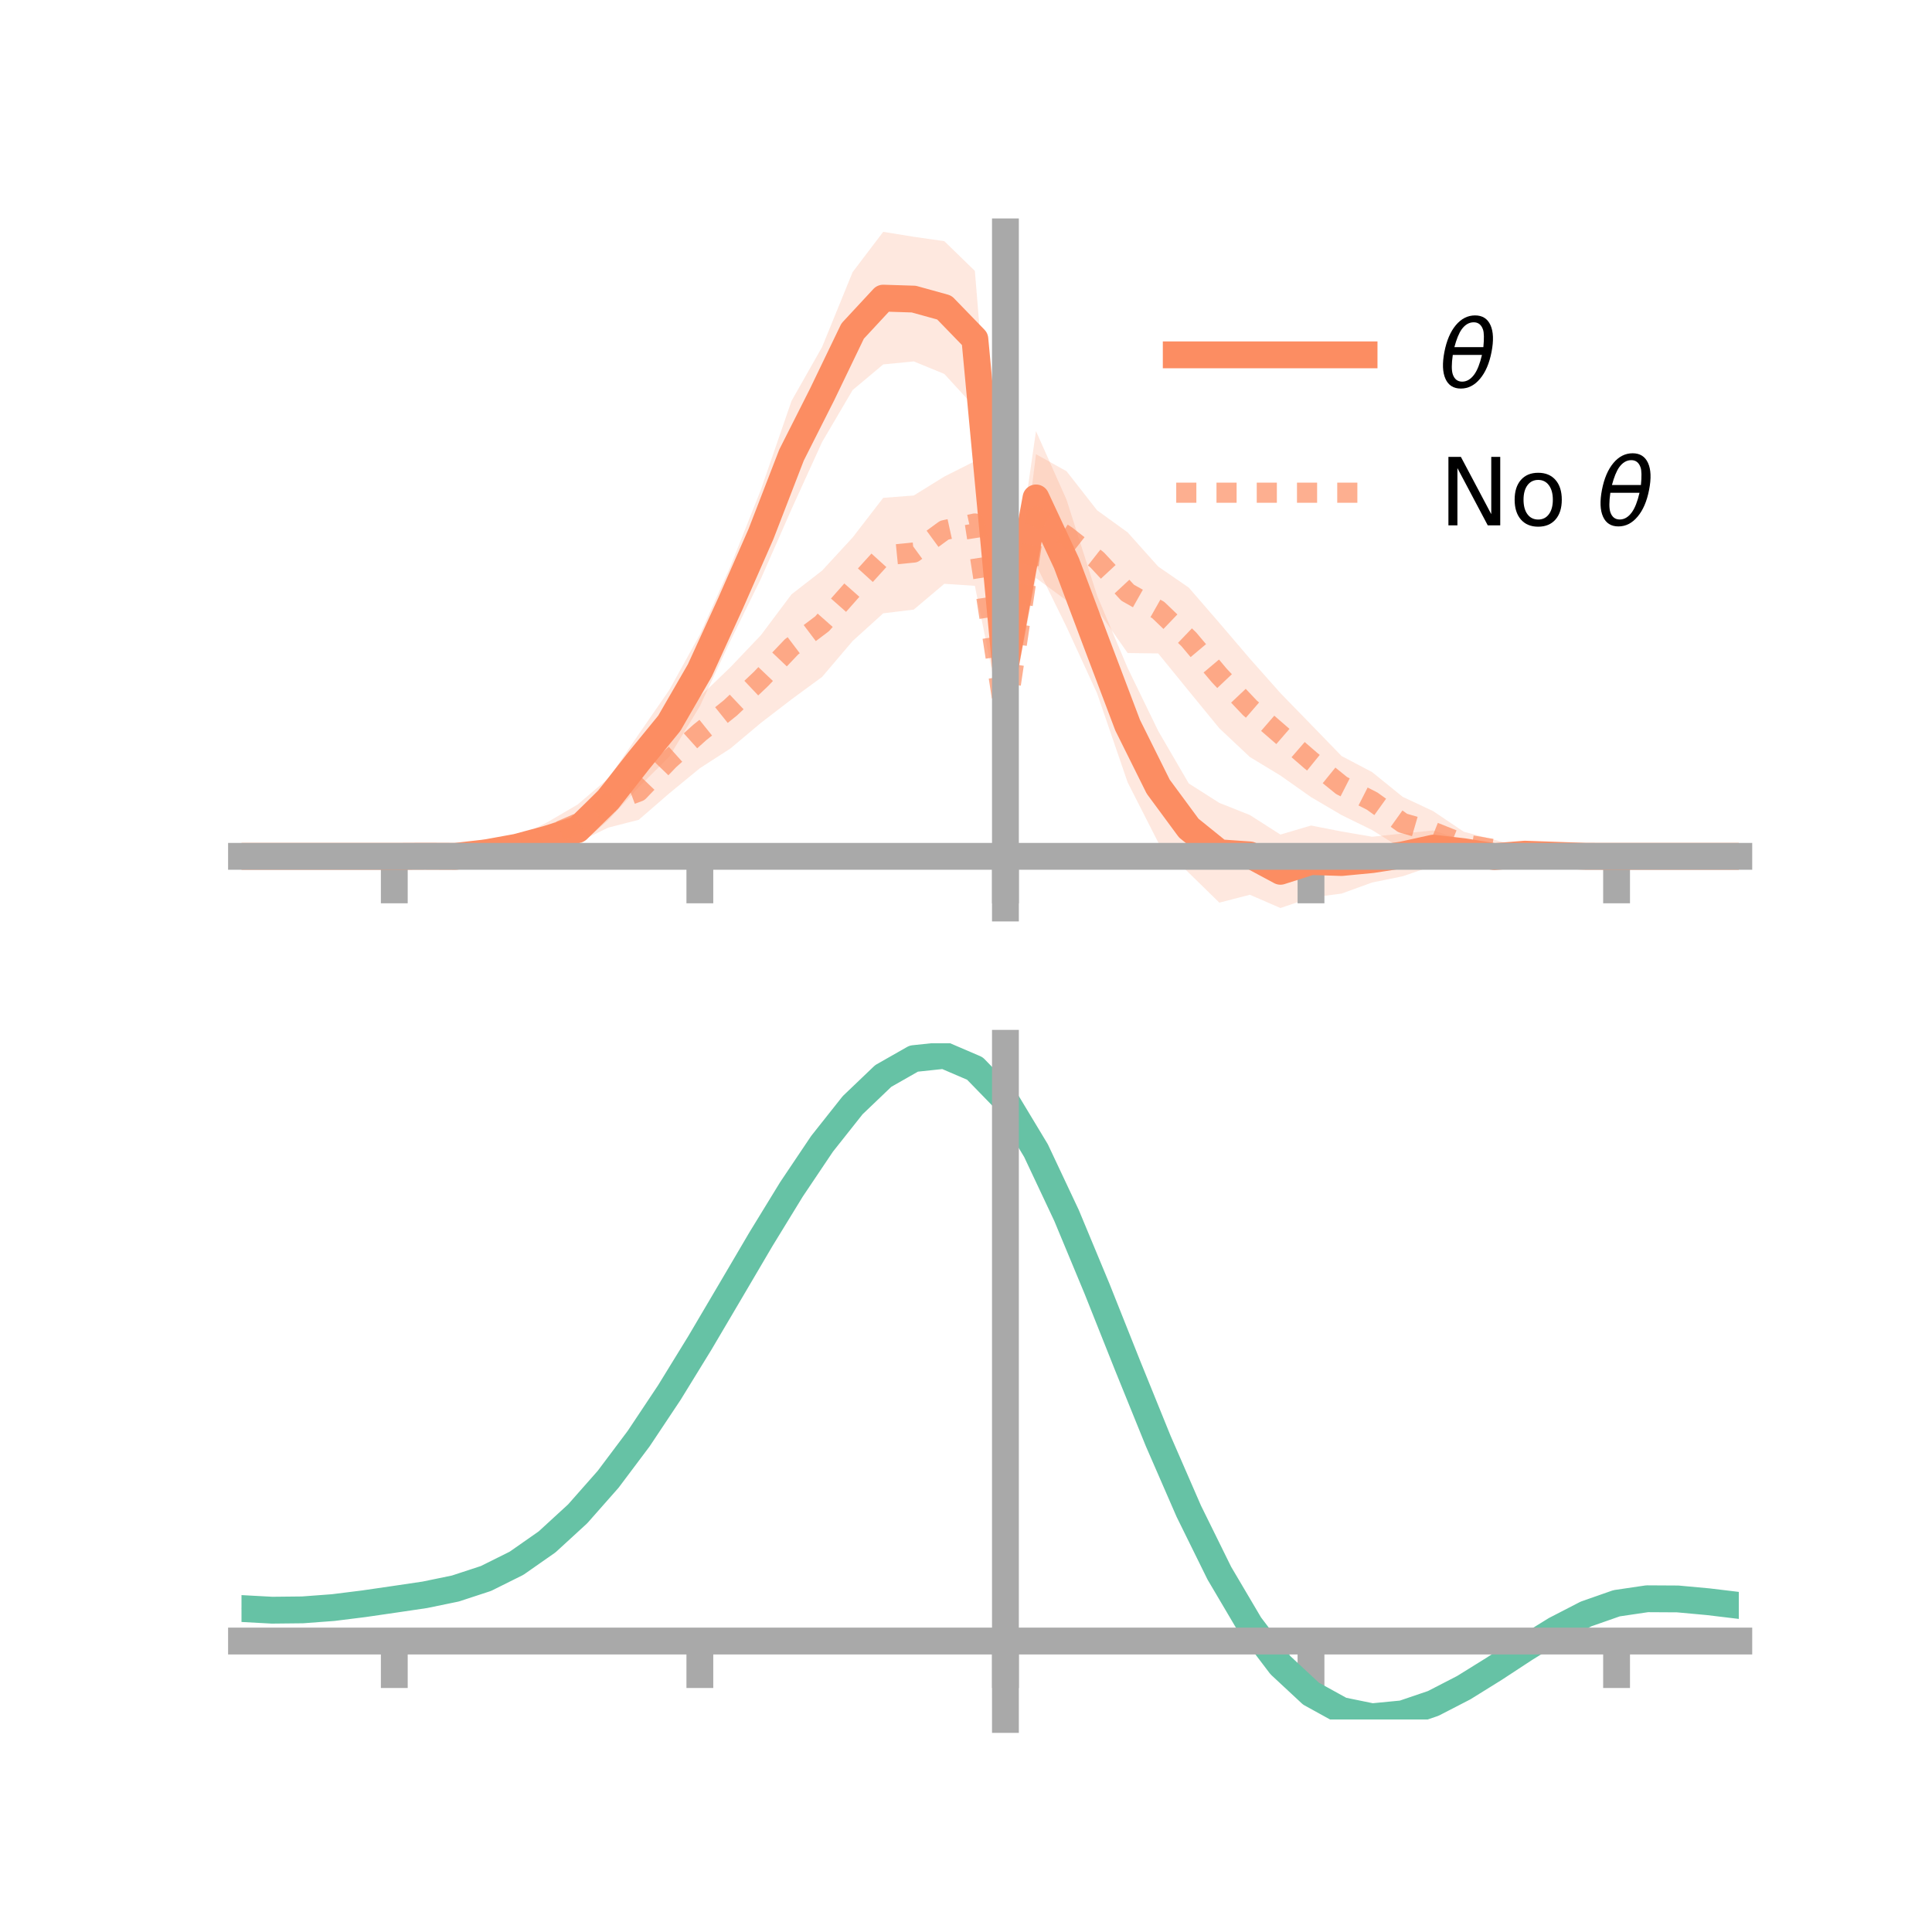 <?xml version="1.0" encoding="utf-8" standalone="no"?>
<!DOCTYPE svg PUBLIC "-//W3C//DTD SVG 1.1//EN"
  "http://www.w3.org/Graphics/SVG/1.1/DTD/svg11.dtd">
<!-- Created with matplotlib (https://matplotlib.org/) -->
<svg height="144pt" version="1.1" viewBox="0 0 144 144" width="144pt" xmlns="http://www.w3.org/2000/svg" xmlns:xlink="http://www.w3.org/1999/xlink">
 <defs>
  <style type="text/css">*{stroke-linecap:butt;stroke-linejoin:round;}</style>
 </defs>
 <g id="figure_1">
  <g id="patch_1">
   <path d="M 0 144 
L 144 144 
L 144 0 
L 0 0 
z
" style="fill:none;"/>
  </g>
  <g id="axes_1">
   <g id="patch_2">
    <path d="M 18 67.68 
L 129.6 67.68 
L 129.6 17.28 
L 18 17.28 
z
" style="fill:none;"/>
   </g>
   <g id="PolyCollection_1">
    <path clip-path="url(#p4a1223920c)" d="M 18 63.827 
L 18 63.827 
L 20.278 63.827 
L 22.555 63.827 
L 24.833 63.827 
L 27.11 63.827 
L 29.388 63.827 
L 31.665 63.743 
L 33.943 63.58 
L 36.22 63.058 
L 38.498 62.477 
L 40.776 61.52 
L 43.053 60.541 
L 45.331 58.062 
L 47.608 54.721 
L 49.886 51.422 
L 52.163 47.297 
L 54.441 42.215 
L 56.718 36.488 
L 58.996 29.882 
L 61.273 25.865 
L 63.551 20.279 
L 65.829 17.28 
L 68.106 17.648 
L 70.384 17.975 
L 72.661 20.19 
L 74.939 47.941 
L 77.216 32.134 
L 79.494 37.247 
L 81.771 44.392 
L 84.049 49.79 
L 86.327 54.48 
L 88.604 58.394 
L 90.882 59.843 
L 93.159 60.748 
L 95.437 62.204 
L 97.714 61.53 
L 99.992 61.974 
L 102.269 62.366 
L 104.547 62.123 
L 106.824 61.896 
L 109.102 62.634 
L 111.38 63.171 
L 113.657 63.123 
L 115.935 63.51 
L 118.212 63.731 
L 120.49 63.827 
L 122.767 63.827 
L 125.045 63.827 
L 127.322 63.827 
L 129.6 63.827 
L 129.6 63.827 
L 129.6 63.827 
L 127.322 63.827 
L 125.045 63.827 
L 122.767 63.827 
L 120.49 63.828 
L 118.212 63.914 
L 115.935 63.979 
L 113.657 64.206 
L 111.38 64.523 
L 109.102 64.326 
L 106.824 64.531 
L 104.547 65.313 
L 102.269 65.776 
L 99.992 66.603 
L 97.714 66.902 
L 95.437 67.68 
L 93.159 66.691 
L 90.882 67.277 
L 88.604 65.051 
L 86.327 62.79 
L 84.049 58.316 
L 81.771 51.679 
L 79.494 46.726 
L 77.216 42.091 
L 74.939 51.248 
L 72.661 30.356 
L 70.384 27.872 
L 68.106 26.937 
L 65.829 27.162 
L 63.551 29.072 
L 61.273 32.948 
L 58.996 37.95 
L 56.718 43.126 
L 54.441 47.758 
L 52.163 52.636 
L 49.886 56.394 
L 47.608 58.67 
L 45.331 61.136 
L 43.053 63.113 
L 40.776 63.556 
L 38.498 63.825 
L 36.22 64.072 
L 33.943 64.071 
L 31.665 63.891 
L 29.388 63.827 
L 27.11 63.827 
L 24.833 63.827 
L 22.555 63.827 
L 20.278 63.827 
L 18 63.827 
z
" style="fill:#fc8d62;fill-opacity:0.2;"/>
   </g>
   <g id="PolyCollection_2">
    <path clip-path="url(#p4a1223920c)" d="M 18 63.827 
L 18 63.827 
L 20.278 63.827 
L 22.555 63.827 
L 24.833 63.827 
L 27.11 63.827 
L 29.388 63.827 
L 31.665 63.765 
L 33.943 63.313 
L 36.22 62.83 
L 38.498 62.452 
L 40.776 61.298 
L 43.053 59.964 
L 45.331 58.022 
L 47.608 56.896 
L 49.886 54.13 
L 52.163 51.92 
L 54.441 49.73 
L 56.718 47.337 
L 58.996 44.298 
L 61.273 42.531 
L 63.551 40.06 
L 65.829 37.106 
L 68.106 36.931 
L 70.384 35.52 
L 72.661 34.373 
L 74.939 52.378 
L 77.216 33.853 
L 79.494 35.123 
L 81.771 38.035 
L 84.049 39.681 
L 86.327 42.228 
L 88.604 43.795 
L 90.882 46.426 
L 93.159 49.094 
L 95.437 51.661 
L 97.714 53.999 
L 99.992 56.349 
L 102.269 57.548 
L 104.547 59.39 
L 106.824 60.46 
L 109.102 61.994 
L 111.38 62.594 
L 113.657 63.191 
L 115.935 63.531 
L 118.212 63.731 
L 120.49 63.827 
L 122.767 63.827 
L 125.045 63.827 
L 127.322 63.827 
L 129.6 63.827 
L 129.6 63.827 
L 129.6 63.827 
L 127.322 63.827 
L 125.045 63.827 
L 122.767 63.827 
L 120.49 63.827 
L 118.212 63.904 
L 115.935 64.128 
L 113.657 64.359 
L 111.38 63.998 
L 109.102 63.833 
L 106.824 63.546 
L 104.547 63.292 
L 102.269 61.867 
L 99.992 60.75 
L 97.714 59.41 
L 95.437 57.805 
L 93.159 56.425 
L 90.882 54.282 
L 88.604 51.5 
L 86.327 48.703 
L 84.049 48.675 
L 81.771 45.423 
L 79.494 44.76 
L 77.216 43.08 
L 74.939 55.012 
L 72.661 43.663 
L 70.384 43.514 
L 68.106 45.436 
L 65.829 45.713 
L 63.551 47.777 
L 61.273 50.455 
L 58.996 52.126 
L 56.718 53.876 
L 54.441 55.789 
L 52.163 57.259 
L 49.886 59.13 
L 47.608 61.103 
L 45.331 61.687 
L 43.053 62.791 
L 40.776 63.419 
L 38.498 63.803 
L 36.22 63.827 
L 33.943 63.955 
L 31.665 63.906 
L 29.388 63.827 
L 27.11 63.827 
L 24.833 63.827 
L 22.555 63.827 
L 20.278 63.827 
L 18 63.827 
z
" style="fill:#fc8d62;fill-opacity:0.2;"/>
   </g>
   <g id="matplotlib.axis_1">
    <g id="xtick_1">
     <g id="line2d_1">
      <defs>
       <path d="M 0 0 
L 0 3.5 
" id="maea772a7e0" style="stroke:#a9a9a9;stroke-width:2;"/>
      </defs>
      <g>
       <use style="fill:#a9a9a9;stroke:#a9a9a9;stroke-width:2;" x="29.388" xlink:href="#maea772a7e0" y="63.827"/>
      </g>
     </g>
    </g>
    <g id="xtick_2">
     <g id="line2d_2">
      <g>
       <use style="fill:#a9a9a9;stroke:#a9a9a9;stroke-width:2;" x="52.163" xlink:href="#maea772a7e0" y="63.827"/>
      </g>
     </g>
    </g>
    <g id="xtick_3">
     <g id="line2d_3">
      <g>
       <use style="fill:#a9a9a9;stroke:#a9a9a9;stroke-width:2;" x="74.939" xlink:href="#maea772a7e0" y="63.827"/>
      </g>
     </g>
    </g>
    <g id="xtick_4">
     <g id="line2d_4">
      <g>
       <use style="fill:#a9a9a9;stroke:#a9a9a9;stroke-width:2;" x="97.714" xlink:href="#maea772a7e0" y="63.827"/>
      </g>
     </g>
    </g>
    <g id="xtick_5">
     <g id="line2d_5">
      <g>
       <use style="fill:#a9a9a9;stroke:#a9a9a9;stroke-width:2;" x="120.49" xlink:href="#maea772a7e0" y="63.827"/>
      </g>
     </g>
    </g>
   </g>
   <g id="matplotlib.axis_2"/>
   <g id="line2d_6">
    <path clip-path="url(#p4a1223920c)" d="M 18 63.827 
L 20.278 63.827 
L 22.555 63.827 
L 24.833 63.827 
L 27.11 63.827 
L 29.388 63.827 
L 31.665 63.817 
L 33.943 63.826 
L 36.22 63.565 
L 38.498 63.151 
L 40.776 62.538 
L 43.053 61.827 
L 45.331 59.599 
L 47.608 56.696 
L 49.886 53.908 
L 52.163 49.967 
L 54.441 44.987 
L 56.718 39.807 
L 58.996 33.916 
L 61.273 29.406 
L 63.551 24.675 
L 65.829 22.221 
L 68.106 22.293 
L 70.384 22.924 
L 72.661 25.273 
L 74.939 49.595 
L 77.216 37.113 
L 79.494 41.987 
L 81.771 48.036 
L 84.049 54.053 
L 86.327 58.635 
L 88.604 61.722 
L 90.882 63.56 
L 93.159 63.719 
L 95.437 64.942 
L 97.714 64.216 
L 99.992 64.289 
L 102.269 64.071 
L 104.547 63.718 
L 106.824 63.214 
L 109.102 63.48 
L 111.38 63.847 
L 113.657 63.664 
L 115.935 63.744 
L 118.212 63.823 
L 120.49 63.827 
L 122.767 63.827 
L 125.045 63.827 
L 127.322 63.827 
L 129.6 63.827 
" style="fill:none;stroke:#fc8d62;stroke-linecap:square;stroke-width:2;"/>
   </g>
   <g id="line2d_7">
    <path clip-path="url(#p4a1223920c)" d="M 18 63.827 
L 20.278 63.827 
L 22.555 63.827 
L 24.833 63.827 
L 27.11 63.827 
L 29.388 63.827 
L 31.665 63.835 
L 33.943 63.634 
L 36.22 63.328 
L 38.498 63.128 
L 40.776 62.359 
L 43.053 61.377 
L 45.331 59.854 
L 47.608 58.999 
L 49.886 56.63 
L 52.163 54.589 
L 54.441 52.759 
L 56.718 50.606 
L 58.996 48.212 
L 61.273 46.493 
L 63.551 43.919 
L 65.829 41.409 
L 68.106 41.183 
L 70.384 39.517 
L 72.661 39.018 
L 74.939 53.695 
L 77.216 38.466 
L 79.494 39.941 
L 81.771 41.729 
L 84.049 44.178 
L 86.327 45.466 
L 88.604 47.648 
L 90.882 50.354 
L 93.159 52.76 
L 95.437 54.733 
L 97.714 56.704 
L 99.992 58.549 
L 102.269 59.708 
L 104.547 61.341 
L 106.824 62.003 
L 109.102 62.914 
L 111.38 63.296 
L 113.657 63.775 
L 115.935 63.829 
L 118.212 63.817 
L 120.49 63.827 
L 122.767 63.827 
L 125.045 63.827 
L 127.322 63.827 
L 129.6 63.827 
" style="fill:none;stroke:#fc8d62;stroke-dasharray:1.5,1.5;stroke-dashoffset:0;stroke-opacity:0.7;stroke-width:1.5;"/>
   </g>
   <g id="patch_3">
    <path d="M 74.939 67.68 
L 74.939 17.28 
" style="fill:none;stroke:#a9a9a9;stroke-linecap:square;stroke-linejoin:miter;stroke-width:2;"/>
   </g>
   <g id="patch_4">
    <path d="M 129.6 67.68 
L 129.6 17.28 
" style="fill:none;"/>
   </g>
   <g id="patch_5">
    <path d="M 18 63.827 
L 129.6 63.827 
" style="fill:none;stroke:#a9a9a9;stroke-linecap:square;stroke-linejoin:miter;stroke-width:2;"/>
   </g>
   <g id="patch_6">
    <path d="M 18 17.28 
L 129.6 17.28 
" style="fill:none;"/>
   </g>
   <g id="legend_1">
    <g id="line2d_8">
     <path d="M 87.67 26.449 
L 101.67 26.449 
" style="fill:none;stroke:#fc8d62;stroke-linecap:square;stroke-width:2;"/>
    </g>
    <g id="line2d_9"/>
    <g id="text_1">
     <!-- $\theta$ -->
     <g transform="translate(107.27 28.899)scale(0.07 -0.07)">
      <defs>
       <path d="M 45.516 34.672 
L 14.453 34.672 
Q 12.359 20.062 14.5 13.875 
Q 17.188 6.25 24.469 6.25 
Q 31.781 6.25 37.359 13.922 
Q 42.234 20.656 45.516 34.672 
z
M 47.016 42.969 
Q 48.344 56.844 46.625 61.719 
Q 43.953 69.438 36.766 69.438 
Q 29.297 69.438 23.828 61.812 
Q 19.531 55.672 16.156 42.969 
z
M 38.188 76.766 
Q 49.906 76.766 54.594 66.406 
Q 59.281 56.109 55.719 37.844 
Q 52.203 19.625 43.453 9.281 
Q 34.766 -1.125 23.047 -1.125 
Q 11.281 -1.125 6.641 9.281 
Q 2 19.625 5.516 37.844 
Q 9.078 56.109 17.719 66.406 
Q 26.422 76.766 38.188 76.766 
z
" id="DejaVuSans-Oblique-952"/>
      </defs>
      <use transform="translate(0 0.234)" xlink:href="#DejaVuSans-Oblique-952"/>
     </g>
    </g>
    <g id="line2d_10">
     <path d="M 87.67 36.724 
L 101.67 36.724 
" style="fill:none;stroke:#fc8d62;stroke-dasharray:1.5,1.5;stroke-dashoffset:0;stroke-opacity:0.7;stroke-width:1.5;"/>
    </g>
    <g id="line2d_11"/>
    <g id="text_2">
     <!-- No $\theta$ -->
     <g transform="translate(107.27 39.174)scale(0.07 -0.07)">
      <defs>
       <path d="M 9.812 72.906 
L 23.094 72.906 
L 55.422 11.922 
L 55.422 72.906 
L 64.984 72.906 
L 64.984 0 
L 51.703 0 
L 19.391 60.984 
L 19.391 0 
L 9.812 0 
z
" id="DejaVuSans-78"/>
       <path d="M 30.609 48.391 
Q 23.391 48.391 19.188 42.75 
Q 14.984 37.109 14.984 27.297 
Q 14.984 17.484 19.156 11.844 
Q 23.344 6.203 30.609 6.203 
Q 37.797 6.203 41.984 11.859 
Q 46.188 17.531 46.188 27.297 
Q 46.188 37.016 41.984 42.703 
Q 37.797 48.391 30.609 48.391 
z
M 30.609 56 
Q 42.328 56 49.016 48.375 
Q 55.719 40.766 55.719 27.297 
Q 55.719 13.875 49.016 6.219 
Q 42.328 -1.422 30.609 -1.422 
Q 18.844 -1.422 12.172 6.219 
Q 5.516 13.875 5.516 27.297 
Q 5.516 40.766 12.172 48.375 
Q 18.844 56 30.609 56 
z
" id="DejaVuSans-111"/>
       <path id="DejaVuSans-32"/>
      </defs>
      <use transform="translate(0 0.234)" xlink:href="#DejaVuSans-78"/>
      <use transform="translate(74.805 0.234)" xlink:href="#DejaVuSans-111"/>
      <use transform="translate(135.986 0.234)" xlink:href="#DejaVuSans-32"/>
      <use transform="translate(167.773 0.234)" xlink:href="#DejaVuSans-Oblique-952"/>
     </g>
    </g>
   </g>
  </g>
  <g id="axes_2">
   <g id="patch_7">
    <path d="M 18 128.16 
L 129.6 128.16 
L 129.6 77.76 
L 18 77.76 
z
" style="fill:none;"/>
   </g>
   <g id="PolyCollection_3">
    <path clip-path="url(#pf023c0b5dc)" d="M 18 119.937 
L 18 119.846 
L 20.278 119.975 
L 22.555 119.949 
L 24.833 119.769 
L 27.11 119.474 
L 29.388 119.131 
L 31.665 118.784 
L 33.943 118.306 
L 36.22 117.549 
L 38.498 116.401 
L 40.776 114.784 
L 43.053 112.659 
L 45.331 110.027 
L 47.608 106.926 
L 49.886 103.43 
L 52.163 99.643 
L 54.441 95.694 
L 56.718 91.735 
L 58.996 87.936 
L 61.273 84.477 
L 63.551 81.545 
L 65.829 79.326 
L 68.106 78.006 
L 70.384 77.76 
L 72.661 78.754 
L 74.939 81.133 
L 77.216 84.966 
L 79.494 89.872 
L 81.771 95.426 
L 84.049 101.229 
L 86.327 106.93 
L 88.604 112.24 
L 90.882 116.93 
L 93.159 120.842 
L 95.437 123.882 
L 97.714 126.021 
L 99.992 127.286 
L 102.269 127.756 
L 104.547 127.541 
L 106.824 126.779 
L 109.102 125.621 
L 111.38 124.228 
L 113.657 122.759 
L 115.935 121.369 
L 118.212 120.206 
L 120.49 119.412 
L 122.767 119.079 
L 125.045 119.098 
L 127.322 119.316 
L 129.6 119.601 
L 129.6 119.714 
L 129.6 119.714 
L 127.322 119.452 
L 125.045 119.252 
L 122.767 119.245 
L 120.49 119.583 
L 118.212 120.386 
L 115.935 121.573 
L 113.657 123.002 
L 111.38 124.517 
L 109.102 125.955 
L 106.824 127.147 
L 104.547 127.933 
L 102.269 128.16 
L 99.992 127.699 
L 97.714 126.449 
L 95.437 124.349 
L 93.159 121.382 
L 90.882 117.58 
L 88.604 113.029 
L 86.327 107.88 
L 84.049 102.348 
L 81.771 96.714 
L 79.494 91.318 
L 77.216 86.55 
L 74.939 82.827 
L 72.661 80.521 
L 70.384 79.56 
L 68.106 79.798 
L 65.829 81.072 
L 63.551 83.208 
L 61.273 86.026 
L 58.996 89.344 
L 56.718 92.983 
L 54.441 96.771 
L 52.163 100.546 
L 49.886 104.167 
L 47.608 107.511 
L 45.331 110.481 
L 43.053 113.011 
L 40.776 115.063 
L 38.498 116.634 
L 36.22 117.753 
L 33.943 118.49 
L 31.665 118.951 
L 29.388 119.279 
L 27.11 119.599 
L 24.833 119.87 
L 22.555 120.031 
L 20.278 120.053 
L 18 119.937 
z
" style="fill:#66c2a5;fill-opacity:0.2;"/>
   </g>
   <g id="matplotlib.axis_3">
    <g id="xtick_6">
     <g id="line2d_12">
      <g>
       <use style="fill:#a9a9a9;stroke:#a9a9a9;stroke-width:2;" x="29.388" xlink:href="#maea772a7e0" y="122.315"/>
      </g>
     </g>
    </g>
    <g id="xtick_7">
     <g id="line2d_13">
      <g>
       <use style="fill:#a9a9a9;stroke:#a9a9a9;stroke-width:2;" x="52.163" xlink:href="#maea772a7e0" y="122.315"/>
      </g>
     </g>
    </g>
    <g id="xtick_8">
     <g id="line2d_14">
      <g>
       <use style="fill:#a9a9a9;stroke:#a9a9a9;stroke-width:2;" x="74.939" xlink:href="#maea772a7e0" y="122.315"/>
      </g>
     </g>
    </g>
    <g id="xtick_9">
     <g id="line2d_15">
      <g>
       <use style="fill:#a9a9a9;stroke:#a9a9a9;stroke-width:2;" x="97.714" xlink:href="#maea772a7e0" y="122.315"/>
      </g>
     </g>
    </g>
    <g id="xtick_10">
     <g id="line2d_16">
      <g>
       <use style="fill:#a9a9a9;stroke:#a9a9a9;stroke-width:2;" x="120.49" xlink:href="#maea772a7e0" y="122.315"/>
      </g>
     </g>
    </g>
   </g>
   <g id="matplotlib.axis_4"/>
   <g id="line2d_17">
    <path clip-path="url(#pf023c0b5dc)" d="M 18 119.891 
L 20.278 120.014 
L 22.555 119.99 
L 24.833 119.82 
L 27.11 119.536 
L 29.388 119.205 
L 31.665 118.868 
L 33.943 118.398 
L 36.22 117.651 
L 38.498 116.517 
L 40.776 114.924 
L 43.053 112.835 
L 45.331 110.254 
L 47.608 107.219 
L 49.886 103.799 
L 52.163 100.095 
L 54.441 96.232 
L 56.718 92.359 
L 58.996 88.64 
L 61.273 85.251 
L 63.551 82.376 
L 65.829 80.199 
L 68.106 78.902 
L 70.384 78.66 
L 72.661 79.637 
L 74.939 81.98 
L 77.216 85.758 
L 79.494 90.595 
L 81.771 96.07 
L 84.049 101.789 
L 86.327 107.405 
L 88.604 112.634 
L 90.882 117.255 
L 93.159 121.112 
L 95.437 124.116 
L 97.714 126.235 
L 99.992 127.492 
L 102.269 127.958 
L 104.547 127.737 
L 106.824 126.963 
L 109.102 125.788 
L 111.38 124.373 
L 113.657 122.88 
L 115.935 121.471 
L 118.212 120.296 
L 120.49 119.498 
L 122.767 119.162 
L 125.045 119.175 
L 127.322 119.384 
L 129.6 119.658 
" style="fill:none;stroke:#66c2a5;stroke-linecap:square;stroke-width:2;"/>
   </g>
   <g id="patch_8">
    <path d="M 74.939 128.16 
L 74.939 77.76 
" style="fill:none;stroke:#a9a9a9;stroke-linecap:square;stroke-linejoin:miter;stroke-width:2;"/>
   </g>
   <g id="patch_9">
    <path d="M 129.6 128.16 
L 129.6 77.76 
" style="fill:none;"/>
   </g>
   <g id="patch_10">
    <path d="M 18 122.315 
L 129.6 122.315 
" style="fill:none;stroke:#a9a9a9;stroke-linecap:square;stroke-linejoin:miter;stroke-width:2;"/>
   </g>
   <g id="patch_11">
    <path d="M 18 77.76 
L 129.6 77.76 
" style="fill:none;"/>
   </g>
  </g>
 </g>
 <defs>
  <clipPath id="p4a1223920c">
   <rect height="50.4" width="111.6" x="18" y="17.28"/>
  </clipPath>
  <clipPath id="pf023c0b5dc">
   <rect height="50.4" width="111.6" x="18" y="77.76"/>
  </clipPath>
 </defs>
</svg>
